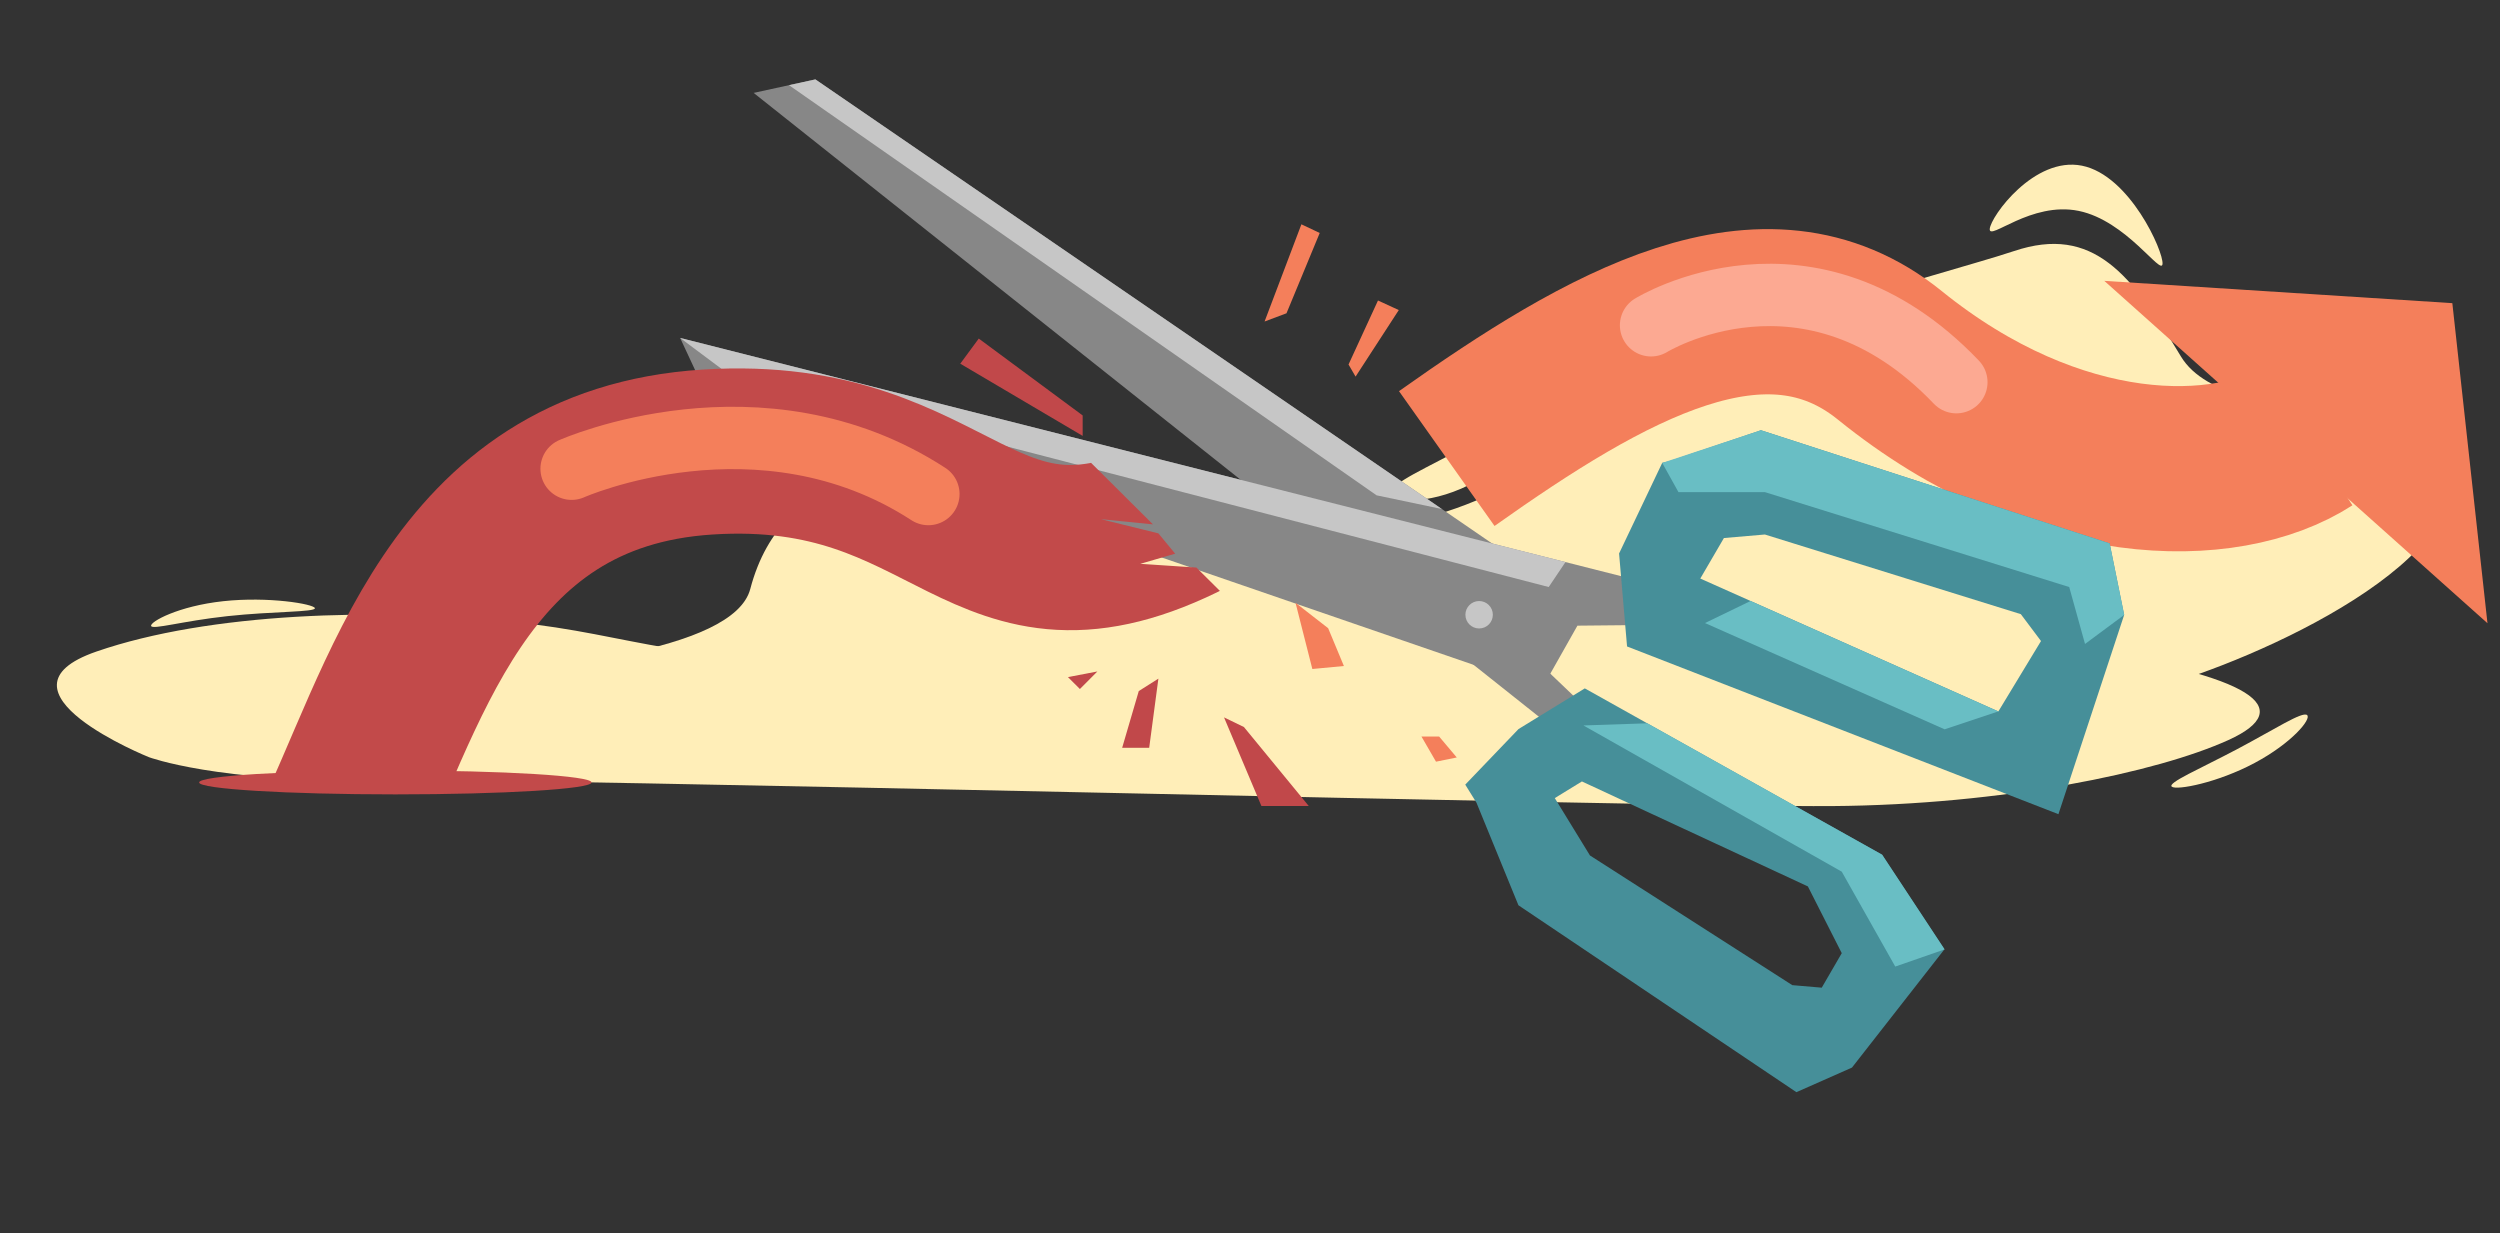 <svg xmlns="http://www.w3.org/2000/svg" xmlns:xlink="http://www.w3.org/1999/xlink" viewBox="0 0 801.91 395.65">
  <rect x="0" y="0" width="801.91" height="395.65" fill="#333333" stroke="none"/>
  <defs>
    <style>
      .cls-1, .cls-11, .cls-12, .cls-13, .cls-4 {
        fill: none;
      }

      .cls-2 {
        fill: #ffeeb8;
      }

      .cls-3 {
        fill: #c24a4a;
      }

      .cls-12, .cls-4 {
        stroke: #f47f5b;
      }

      .cls-11, .cls-12, .cls-13, .cls-4 {
        stroke-miterlimit: 10;
      }

      .cls-11, .cls-4 {
        stroke-width: 53px;
      }

      .cls-5 {
        fill: #f47f5b;
      }

      .cls-6 {
        fill: #878787;
      }

      .cls-7 {
        fill: #468f99;
      }

      .cls-8 {
        fill: #c6c6c6;
      }

      .cls-9 {
        fill: #69bec4;
      }

      .cls-10 {
        clip-path: url(#clip-path);
      }

      .cls-11 {
        stroke: #c24a4a;
      }

      .cls-12, .cls-13 {
        stroke-linecap: round;
        stroke-width: 20px;
      }

      .cls-13 {
        stroke: #fca992;
      }

      .cls-14 {
        fill: #c1484a;
      }
    </style>
    <clipPath id="clip-path">
      <polygon class="cls-1" points="388.35 249.64 43.33 249.64 43.33 37.93 276.52 75.45 369.83 168.2 353.12 166.53 371.57 171.08 376.95 177.6 365.76 180.86 383.76 182.05 399 197.19 388.35 249.64"/>
    </clipPath>
  </defs>
  <title>abtrennen</title>
  <g id="Bcakground">
    <g>
      <path class="cls-2" d="M120.3,250.26c-50.6.81-72.52-7.38-72.52-7.38S-5.35,221.54,30.91,209s90.24-14,132.82-9.6,49.76,13.91,130.09,13.17,88.75-5,176-7.7,143.78-4.57,197.76,3.6,70,18.56,47.22,28.91-72.23,20.78-127.19,21.18S170.9,249.45,120.3,250.26Z"/>
      <path class="cls-2" d="M458.8,219.38c-42.87-5.81-276.78,18.53-369.23,6.36s140.49,3.5,151.09-36.82,50.6-39.39,63-25.21,153,21.51,191-16.46S620.52,89.08,646,80.54s37.78,7.54,53.55,33.78,93.49,10.18,86.83,43.41-87,63.11-103.07,64.39S501.66,225.2,458.8,219.38Z"/>
      <path class="cls-2" d="M696.64,252.34c-1.53-1.23,9-5.71,21-12.06s20.85-12.15,22.38-10.92-4.87,9-16.84,15.38S698.17,253.57,696.64,252.34Z"/>
      <path class="cls-2" d="M446.52,158.14c-.67-3.23,11-7.82,24.88-15.64s24.83-15.89,25.5-12.66-9.17,16.54-23.08,24.36S447.19,161.37,446.52,158.14Z"/>
      <path class="cls-2" d="M101,195.06c.36,1.33-13.57,1-28.07,2.58s-24.1,4.45-24.46,3.13,8.65-6.36,23.15-7.93S100.6,193.74,101,195.06Z"/>
      <path class="cls-2" d="M693.66,84.65c-.29,4-11.58-13.86-26.88-17s-28.84,9.8-28.54,5.79,14.28-23.37,29.59-20.29S694,80.65,693.66,84.65Z"/>
    </g>
  </g>
  <g id="Ebene_8" data-name="Ebene 8">
    <ellipse class="cls-3" cx="126.81" cy="250.98" rx="62.94" ry="3.83"/>
    <path class="cls-4" d="M464.07,147.09c51.1-36.21,102.06-65.51,142.09-33.13,53.08,42.94,108,42.65,134.05,25.86"/>
    <polygon class="cls-5" points="674.98 90.09 797.89 199.91 786.62 97.24 674.98 90.09"/>
    <g>
      <polygon class="cls-6" points="218.16 108.4 227.74 128.96 494.62 220.81 505.98 200.69 528.41 200.47 526.35 186.42 218.16 108.4"/>
      <polygon class="cls-6" points="241.74 29.8 261.54 25.47 488.87 181.36 482.33 201.81 507.91 226.23 497.15 232.7 241.74 29.8"/>
      <path class="cls-7" d="M676.7,174.3,564.84,138l-29.22,9.88-2.44.59-13.84,29.07,2.56,29.82,138.37,53.8,21.09-63.93ZM641,228.2l-95.61-42.62,7.58-13,13.14-1.13L648.21,197l6.47,8.62Z"/>
      <path class="cls-7" d="M576.22,350.33l-89.16-59.95L473.61,257.5,470,251.68l17.08-17.82,21.27-13.05,95.34,53.35,20,30.37-29.64,37.91Zm14.55-44.59L579.9,284.33l-72.48-33.67-8.7,5.34L510,274.4,574.9,316l9.45.81Z"/>
      <polygon class="cls-8" points="218.16 108.4 233.78 120.07 496.77 188.3 502.15 180.29 218.16 108.4"/>
      <polygon class="cls-8" points="253.08 27.32 441.55 158.88 462.5 163.28 261.54 25.47 253.08 27.32"/>
      <polygon class="cls-9" points="538.39 157.86 556.82 157.86 566.13 157.86 663.73 188.3 668.8 206.56 681.36 197.24 676.7 174.3 564.84 138.01 533.18 148.48 538.39 157.86"/>
      <polygon class="cls-9" points="561.51 192.78 546.9 199.85 623.77 233.94 640.97 228.2 561.51 192.78"/>
      <polygon class="cls-9" points="528.41 232.01 507.91 232.7 590.77 279.6 607.93 310.04 623.77 304.53 603.73 274.16 528.41 232.01"/>
      <circle class="cls-8" cx="474.45" cy="197.19" r="4.4"/>
    </g>
    <g class="cls-10">
      <path class="cls-11" d="M105.56,274C130,224.69,145.8,150.18,226.91,145s87,54.59,155,19.6"/>
    </g>
    <path class="cls-12" d="M183.35,150.35s60.49-26.91,114.44,8.12"/>
    <path class="cls-13" d="M529.6,104.34s50.66-31.27,97.93,18.25"/>
    <polygon class="cls-14" points="365.28 221.66 359.95 239.86 368.62 239.86 371.57 217.68 365.28 221.66"/>
    <polygon class="cls-14" points="392.62 230.11 404.61 258.53 419.8 258.53 399 233.2 392.62 230.11"/>
    <polygon class="cls-14" points="313.95 108.6 308.02 116.66 347.28 139.82 347.28 133.26 313.95 108.6"/>
    <polygon class="cls-14" points="352 215.38 342.56 217.19 346.39 221.01 352 215.38"/>
    <polygon class="cls-5" points="432.56 116.92 442.01 96.39 448.68 99.46 434.82 120.8 432.56 116.92"/>
    <polygon class="cls-5" points="405.63 103.13 417.44 71.95 423.32 74.73 412.66 100.49 405.63 103.13"/>
    <polygon class="cls-5" points="415.56 193.36 420.95 214.59 431.07 213.63 426.02 201.5 415.56 193.36"/>
    <polygon class="cls-5" points="455.95 236.25 460.62 244.32 467.28 242.97 461.62 236.25 455.95 236.25"/>
  </g>
</svg>
